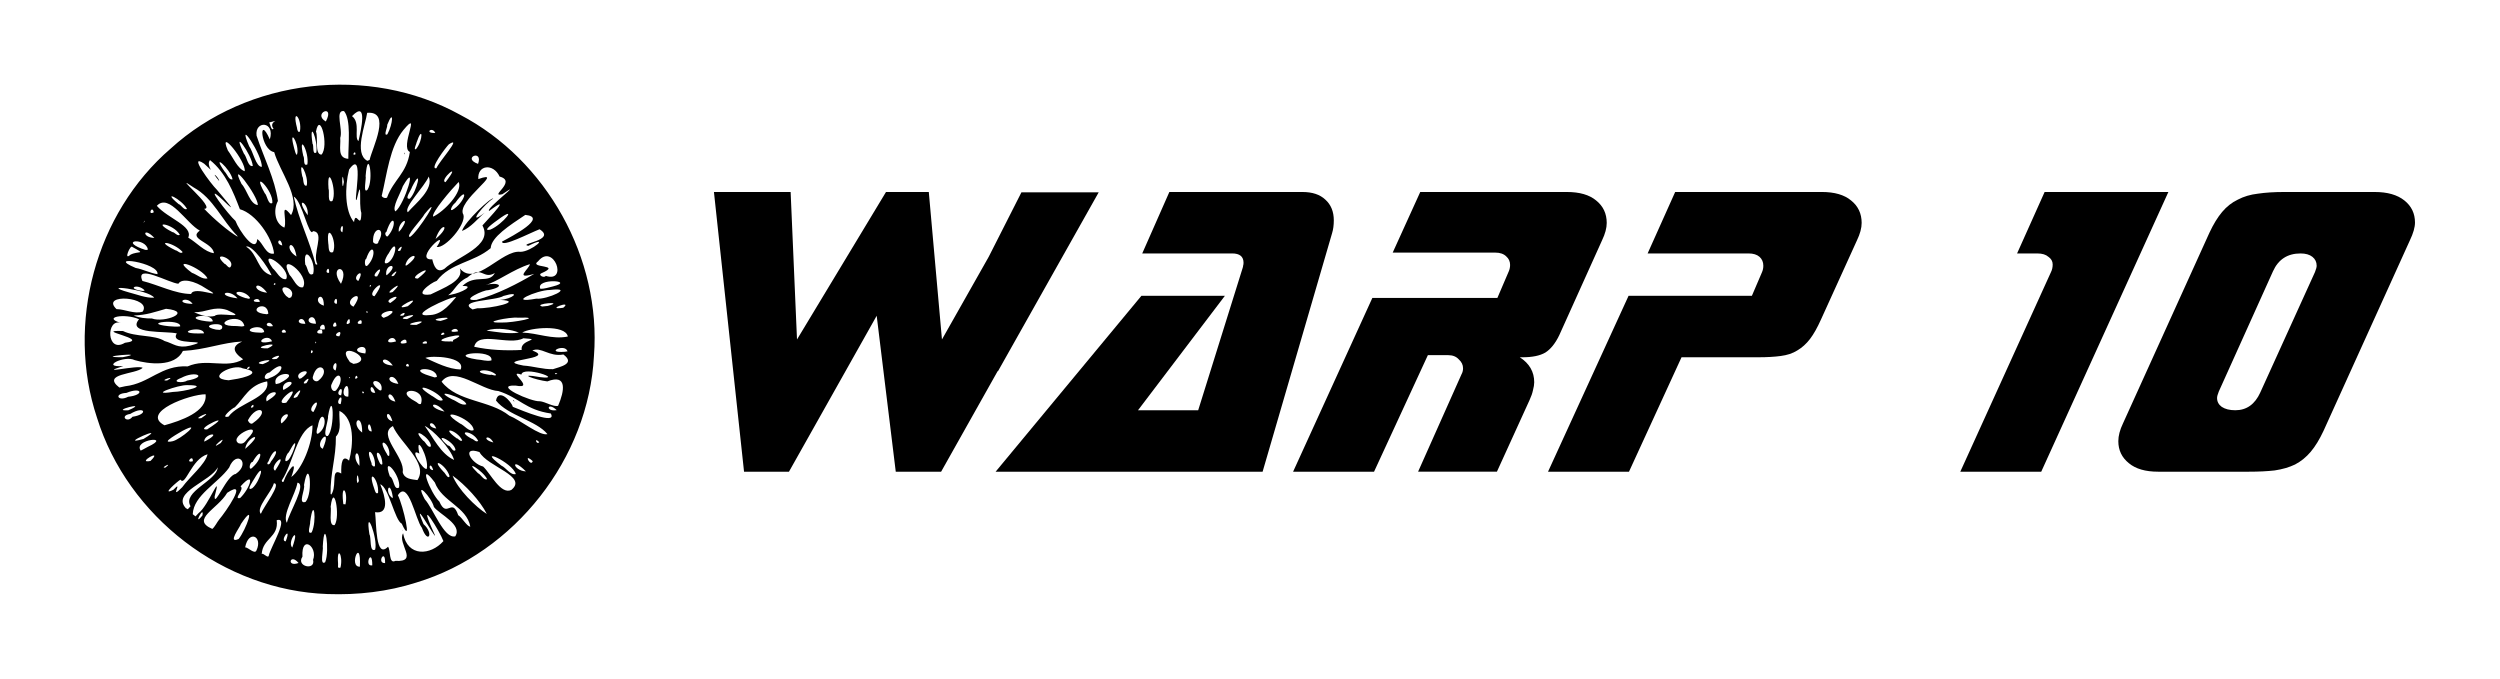 <?xml version="1.0" encoding="UTF-8" standalone="no"?>
<!-- Created with Inkscape (http://www.inkscape.org/) -->

<svg
   xmlns:dc="http://purl.org/dc/elements/1.1/"
   xmlns:cc="http://creativecommons.org/ns#"
   xmlns:rdf="http://www.w3.org/1999/02/22-rdf-syntax-ns#"
   xmlns:svg="http://www.w3.org/2000/svg"
   xmlns="http://www.w3.org/2000/svg"
   xmlns:sodipodi="http://sodipodi.sourceforge.net/DTD/sodipodi-0.dtd"
   xmlns:inkscape="http://www.inkscape.org/namespaces/inkscape"
   width="295.265mm"
   height="80.183mm"
   viewBox="0 0 1046.215 284.112"
   id="svg5571"
   version="1.1"
   inkscape:version="0.92.2 (5c3e80d, 2017-08-06)"
   sodipodi:docname="warp10.svg"
   inkscape:export-filename="/home/xavier/Images/warp10.png"
   inkscape:export-xdpi="96"
   inkscape:export-ydpi="96">
  <defs
     id="defs5573" />
  <sodipodi:namedview
     id="base"
     pagecolor="#ffffff"
     bordercolor="#666666"
     borderopacity="1.0"
     inkscape:pageopacity="0.0"
     inkscape:pageshadow="2"
     inkscape:zoom="0.49497474"
     inkscape:cx="1151.9467"
     inkscape:cy="237.88205"
     inkscape:document-units="px"
     inkscape:current-layer="layer1"
     showgrid="false"
     fit-margin-top="10"
     fit-margin-left="10"
     fit-margin-right="10"
     fit-margin-bottom="10"
     inkscape:window-width="1871"
     inkscape:window-height="1046"
     inkscape:window-x="49"
     inkscape:window-y="0"
     inkscape:window-maximized="1" />
  <g
     inkscape:label="Layer 1"
     inkscape:groupmode="layer"
     id="layer1"
     transform="translate(747.042,-227.572)">
    <g
       id="g4269"
       transform="matrix(5.55,0,0,5.55,-3497.311,-4899.471)"
       style="fill:#000000;fill-opacity:1">
      <path
         id="path4246"
         transform="translate(0,308.268)"
         d="m 549.377,630 2.27,21.092 3.387,0 6.615,-11.76 1.438,11.76 3.42,0 4.268,-7.592 0.018,0.018 7.596,-13.492 -5.826,0 -2.467,4.863 -3.525,6.232 L 565.578,630 l -3.227,0 -6.711,11.121 L 555.16,630 l -5.783,0 z"
         style="font-style:normal;font-variant:normal;font-weight:800;font-stretch:normal;font-size:20px;line-height:100%;font-family:Sonic;-inkscape-font-specification:'Sonic Ultra-Bold';text-align:end;writing-mode:lr-tb;text-anchor:end;fill:#000000;fill-opacity:1;stroke:none;stroke-width:3;stroke-linejoin:round;stroke-miterlimit:4;stroke-dasharray:none;stroke-opacity:1"
         inkscape:connector-curvature="0" />
      <path
         d="m 593.752,938.268 q 1.118,0 1.726,0.575 0.639,0.575 0.639,1.566 0,0.543 -0.128,0.959 l -5.241,17.991 -20.132,0 10.993,-13.262 6.295,0 -6.551,8.628 4.538,0 3.355,-10.737 q 0.032,-0.096 0.032,-0.16 0.032,-0.096 0.032,-0.224 0,-0.703 -0.863,-0.703 l -6.775,0 2.045,-4.634 10.034,0 z"
         style="font-style:normal;font-variant:normal;font-weight:800;font-stretch:normal;font-size:20px;line-height:100%;font-family:Sonic;-inkscape-font-specification:'Sonic Ultra-Bold';text-align:end;writing-mode:lr-tb;text-anchor:end;fill:#000000;fill-opacity:1;stroke:none;stroke-width:3;stroke-linejoin:round;stroke-miterlimit:4;stroke-dasharray:none;stroke-opacity:1"
         id="path4248"
         inkscape:connector-curvature="0" />
      <path
         d="m 605.766,951.977 q 0.096,-0.192 0.096,-0.415 0,-0.383 -0.32,-0.671 -0.288,-0.32 -0.799,-0.32 l -1.534,0 -4.058,8.788 -6.104,0 5.976,-13.102 9.427,0 0.863,-2.013 q 0.096,-0.224 0.096,-0.479 0,-0.383 -0.288,-0.639 -0.288,-0.288 -0.831,-0.288 l -7.733,0 2.077,-4.57 11.057,0 q 1.438,0 2.205,0.639 0.799,0.639 0.799,1.694 0,0.575 -0.352,1.31 l -3.228,7.158 q -0.447,0.927 -1.055,1.31 -0.607,0.352 -1.726,0.352 l -0.192,0 q 1.086,0.703 1.086,1.885 0,0.256 -0.096,0.607 -0.064,0.32 -0.256,0.735 l -2.461,5.4 -5.944,0 3.291,-7.382 z"
         style="font-style:normal;font-variant:normal;font-weight:800;font-stretch:normal;font-size:20px;line-height:100%;font-family:Sonic;-inkscape-font-specification:'Sonic Ultra-Bold';text-align:end;writing-mode:lr-tb;text-anchor:end;fill:#000000;fill-opacity:1;stroke:none;stroke-width:3;stroke-linejoin:round;stroke-miterlimit:4;stroke-dasharray:none;stroke-opacity:1"
         id="path4251"
         inkscape:connector-curvature="0" />
      <path
         d="m 618.374,959.359 -6.104,0 6.072,-13.262 9.299,0 0.767,-1.79 q 0.096,-0.224 0.096,-0.479 0,-0.415 -0.288,-0.671 -0.288,-0.256 -0.831,-0.256 l -7.605,0 2.077,-4.634 11.057,0 q 1.438,0 2.205,0.639 0.799,0.639 0.799,1.694 0,0.575 -0.352,1.31 l -2.716,5.976 q -0.415,0.927 -0.831,1.47 -0.415,0.543 -0.959,0.863 -0.511,0.32 -1.246,0.415 -0.703,0.096 -1.694,0.096 l -5.784,0 -3.962,8.628 z"
         style="font-style:normal;font-variant:normal;font-weight:800;font-stretch:normal;font-size:20px;line-height:100%;font-family:Sonic;-inkscape-font-specification:'Sonic Ultra-Bold';text-align:end;writing-mode:lr-tb;text-anchor:end;fill:#000000;fill-opacity:1;stroke:none;stroke-width:3;stroke-linejoin:round;stroke-miterlimit:4;stroke-dasharray:none;stroke-opacity:1"
         id="path4253"
         inkscape:connector-curvature="0" />
      <path
         d="m 649.46,959.359 -6.104,0 6.838,-15.051 q 0.128,-0.256 0.128,-0.575 0,-0.352 -0.32,-0.575 -0.288,-0.256 -0.831,-0.256 l -1.534,0 2.077,-4.634 9.331,0 -9.587,21.091 z"
         style="font-style:normal;font-variant:normal;font-weight:800;font-stretch:normal;font-size:20px;line-height:100%;font-family:Sonic;-inkscape-font-specification:'Sonic Ultra-Bold';text-align:end;writing-mode:lr-tb;text-anchor:end;fill:#000000;fill-opacity:1;stroke:none;stroke-width:3;stroke-linejoin:round;stroke-miterlimit:4;stroke-dasharray:none;stroke-opacity:1"
         id="path4255"
         inkscape:connector-curvature="0" />
      <path
         d="m 670.099,944.308 q 0.128,-0.32 0.128,-0.479 0,-0.415 -0.32,-0.671 -0.32,-0.256 -0.895,-0.256 -1.47,0 -2.077,1.342 l -4.09,9.075 q -0.128,0.32 -0.128,0.479 0,0.415 0.352,0.671 0.383,0.256 1.023,0.256 1.278,0 1.885,-1.342 l 4.122,-9.075 z m 0.639,11.983 q -0.447,0.959 -0.959,1.566 -0.511,0.607 -1.182,0.959 -0.671,0.32 -1.534,0.447 -0.831,0.096 -1.949,0.096 l -6.838,0 q -1.438,0 -2.205,-0.639 -0.799,-0.639 -0.799,-1.662 0,-0.607 0.352,-1.342 l 6.519,-14.38 q 0.447,-0.959 0.959,-1.566 0.511,-0.607 1.182,-0.927 0.671,-0.352 1.502,-0.447 0.863,-0.128 1.981,-0.128 l 6.838,0 q 1.438,0 2.237,0.639 0.799,0.639 0.799,1.662 0,0.543 -0.383,1.342 l -6.519,14.38 z"
         style="font-style:normal;font-variant:normal;font-weight:800;font-stretch:normal;font-size:20px;line-height:100%;font-family:Sonic;-inkscape-font-specification:'Sonic Ultra-Bold';text-align:end;writing-mode:lr-tb;text-anchor:end;fill:#000000;fill-opacity:1;stroke:none;stroke-width:3;stroke-linejoin:round;stroke-miterlimit:4;stroke-dasharray:none;stroke-opacity:1"
         id="path4257"
         inkscape:connector-curvature="0" />
    </g>
    <path
       style="fill:#000000"
       d="m -609.918,476.173 c -43.411,-1.439 -83.705,-32.348 -96.536,-73.802 -13.11,-39.289 -0.63,-85.526 30.814,-112.599 32.21,-29.415 82.997,-35.262 121.135,-14.175 36.254,18.945 59.144,60.106 56.028,100.905 -2.211,42.929 -33.196,82.392 -74.331,94.852 -11.966,3.836 -24.572,5.262 -37.108,4.818 z m 5.353,-11.064 c 1.262,-5.275 -1.598,-9.469 -1.006,-1.776 0.161,0.87 -0.572,2.255 1.006,1.776 z m 8.13,-0.397 c 0.648,-13.19 -4.96,0.313 0,0 z m -19.59,-2.844 c 2.074,-5.476 -5.015,-10.82 -4.447,-1.336 -2.828,4.115 5.557,5.971 4.447,1.336 z m 24.783,2.294 c 0.016,-7.932 -3.749,0.713 0,0 z m -30.865,-0.989 c -3.532,-4.324 -5.191,1.918 0,0 z m 36.221,0.044 c 0.174,-6.539 -3.764,0.21 0,0 z m -25.074,-0.371 c 2.04,-4.972 -0.26,-19.688 -1.006,-6.553 0.363,1.09 -1.441,8.248 1.006,6.553 z m 29.375,-0.551 c 9.981,0.557 0.723,-7.169 3.226,-11.554 1.858,10.018 11.488,9.34 16.88,3.279 -1.633,-4.29 -10.235,-18.054 -5.261,-6.339 6.856,14.623 -9.478,-15.974 -3.063,-0.766 4.475,3.933 1.891,8.725 -0.681,1.513 -2.645,-3.174 -5.647,-20.444 -10.051,-13.597 2.13,4.037 6.336,22.134 1.622,11.892 -2.905,-1.279 -5.478,-15.451 -9.016,-16.48 2.182,5.209 4.014,12.669 -2.154,11.663 0.599,4.605 0.14,19.856 5.418,14.466 1.197,1.391 0.215,7.373 3.079,5.924 z m 2.797,-12.654 c -0.158,-0.651 0.422,0.494 0,0 z m -55.772,10.419 c 0.759,-3.498 8.778,-16.482 3.313,-14.781 0.935,7.223 -5.878,7.48 -6.27,14.164 0.551,-0.739 2.673,2.09 2.958,0.616 z m -5.134,-2.195 c 2.725,-5.888 -3.326,-8.692 -4.756,-1.249 1.279,0.005 4.057,3.152 4.756,1.249 z m 49.646,-0.269 c 1.281,-4.584 -4.392,-19.209 -2.388,-6.387 0.856,1.311 -0.142,7.651 2.388,6.387 z m -34.679,-0.874 c 3.691,-10.447 -2.441,-2.312 0,0 z m -2.745,-2.606 c 2.767,-7.281 -2.827,-0.04 0,0 l 0,0 z m -19.695,-0.994 c 3.013,-3.723 7.678,-16.319 0.95,-6.254 -0.264,1.164 -5.922,8.462 -0.95,6.254 z m 90.635,-1.091 c 3.2,-4.866 -6.643,-9.256 -8.93,-12.289 -0.866,-3.909 -8.411,-11.939 -3.819,-3.236 3.558,3.899 8.036,16.633 12.749,15.525 z m -60.074,-1.657 c 2.286,-4.838 0.841,-15.716 -0.638,-4.381 0.219,0.848 -1.631,5.505 0.638,4.381 z m -38.652,-5.458 c 2.489,-2.89 12.481,-17.226 3.293,-11.115 -3.985,6.839 -15.488,11.108 -6.235,15.114 1.07,-0.823 1.958,-2.801 2.941,-4 z m 105.033,3.038 c -1.527,-8.336 -11.888,-10.465 -14.849,-18.475 -7.526,-10.044 -1.764,4.654 1.902,8 3.18,7.352 5.235,-2.034 7.882,5.688 1.667,1.02 3.61,4.734 5.065,4.786 z m -56.784,-0.627 c 2.506,-3.655 -0.344,-18.382 -1.654,-7.749 0.433,1.662 -1.048,8.301 1.654,7.749 z m -19.968,-0.948 c 0.832,-4.182 8.472,-16.277 4.409,-16.806 -0.731,4.743 -6.564,13.506 -4.409,16.806 z m -35.343,-3.102 c 0.863,-4.808 -4.339,5.354 0,0 z m -1.606,-0.985 c 4.151,-3.04 9.866,-18.578 6.702,-6.937 -0.143,4.869 5.148,-9.059 8.789,-9.411 6.58,-4.442 0.394,-10.503 -2.725,-2.687 -4.657,6.571 -14.93,11.566 -15.221,19.514 l 1.157,0.912 1.297,-1.392 0,0 z m 120.597,0.366 c -2.635,-5.356 -9.079,-12.277 -14.313,-16.041 2.086,5.561 9.63,13.11 14.313,16.041 z m -94.556,-0.029 c 1.024,-2.846 8.936,-12.882 5.439,-12.798 -0.918,3.689 -7.69,10.311 -5.439,12.798 z m -29.417,-3.202 c -3.661,-6.11 11.154,-10.673 11.379,-16.298 -2.747,5.845 -19.489,10.386 -13.364,17.101 l 0.831,0.455 1.154,-1.258 -3e-5,-10e-6 z m 64.832,-0.791 c 1.203,-5.656 -1.895,-9.273 -1.007,-1.069 l 0.116,0.998 0.891,0.071 10e-6,-5e-5 z m -16.667,-1.038 c 3.28,-3.903 1.455,-19.55 -0.693,-7.004 0.658,1.513 -2.815,8.305 0.693,7.004 z m -27.425,-1.6 c 4.264,-4.04 6.715,-12.131 0.174,-4.866 1.892,1.101 -3.304,5.59 -0.174,4.866 z m 63.88,-0.541 c -1.217,-7.719 -3.725,-1.749 -0.049,0.618 l 0.049,-0.618 z m -25.263,-1.767 c 1.742,-3.834 -0.573,-10.489 3.713,-7.95 -0.114,-4.483 0.433,-8.02 3.27,-5.387 1.779,-6.446 2.489,-17.598 -4.025,-20.841 -0.337,3.709 1.15,8.023 -1.489,10.78 0.085,8.831 -2.382,15.057 -2.22,24.031 l 0.331,0.198 0.42,-0.83 7e-5,2e-5 z m 19.12,0.116 c 0.459,-5.916 -4.876,-10.918 -1.607,-1.73 0.153,0.356 0.63,2.708 1.607,1.73 z m 55.74,-1.181 c 7.18,-5.712 -10.094,-9.766 -13.314,-15.871 -7.779,-2.642 -3.473,4.822 1.542,6.06 3.157,2.98 7.348,11.873 11.772,9.811 z m -141.404,-0.089 c 4.557,-4.83 -2.201,5.004 3.709,-1.072 3.164,-4.403 9.736,-9.651 10.594,-13.79 -6.774,1.978 -9.346,13.754 -11.327,10.617 -1.014,0.503 -8.528,7.034 -2.976,4.245 z m 33.039,-0.666 c 3.393,-2.835 5.836,-12.512 0.659,-3.688 -0.022,0.159 -3.706,5.343 -0.659,3.688 z m 61.404,-0.271 c 1.007,-4.938 -7.437,-14.583 -3.846,-4.653 1.756,0.675 1.568,6.09 3.846,4.653 z m -16.806,-2.784 c -0.844,-6.671 -1.42,3.751 0,0 z m -31.427,0.088 c 1.485,-4.378 6.366,-10.573 3.143,-1.715 4.517,-3.319 8.941,-14.084 8.858,-21.626 -6.414,2.546 -8.287,16.125 -12.72,22.877 -0.435,0.449 0.468,1.403 0.718,0.464 z m 55.919,-0.408 c 4.845,-7.075 -7.435,-15.667 -10.259,-22.617 -6.847,3.565 5.246,13.072 4.092,19.287 0.7,2.94 3.843,2.985 6.167,3.33 z m 29.165,-0.415 c -1.625,-3.456 -10.434,-8.959 -3.803,-2.452 0.998,0.26 2.511,3.269 3.803,2.452 z m -15.7,-1.196 c -1.463,-5.049 -8.713,-8.497 -2.484,-1.821 0.619,0.348 1.781,3.208 2.484,1.821 z m 27.715,-0.917 c -1.43,-4.965 -17.266,-11.964 -6.04,-3.534 1.9,0.811 3.794,4.137 6.04,3.534 z m 4.236,-1.114 c -6.595,-6.582 -5.489,-0.262 0,0 z m -104.979,-0.305 c 6.515,-9.766 -2.96,-1.771 0,0 z m 66.156,-0.238 c -1.18,-4.221 -2.643,-0.095 0,0 z m -2.702,-0.54 c 1.202,-4.154 -5.04,-15.937 -3.066,-6.359 -4.726,-2.909 1.674,7.254 3.066,6.359 z m -72.787,-0.683 c 4.373,-3.899 4.039,-9.229 -0.084,-2.193 -1.378,0.008 -1.876,4.406 0.084,2.193 z m -36.536,0.15 c 3.544,-2.789 -2.774,0.488 0,0 z m 81.17,-0.695 c 0.276,-9.272 -3.96,-4.312 0,0 z m 6.506,-0.055 c 0.292,-5.474 -4.712,-9.357 -1.386,-0.948 -0.378,0.394 1.057,1.935 1.386,0.948 z m -43.601,-1.668 c 4.391,-5.529 1.237,-6.155 -0.915,-0.265 -1.466,1.649 0.498,1.859 0.915,0.265 z m 46.703,0.998 c -0.176,-5.8 -4.439,-6.861 -0.992,-0.272 l 0.51,0.476 0.482,-0.203 0,0 z m -97.045,-1.347 c 5.765,-5.725 -6.433,1.323 0,0 l 0,0 z m 159.956,0.083 c -4.326,-3.905 -0.734,2.78 0,0 z m -142.253,0.046 c 0.246,-3.233 -3.56,1.009 0,0 z m 39.981,-0.543 c 2.243,-2.427 5.102,-12.41 0.158,-3.159 -0.823,0.31 -2.683,5.267 -0.158,3.159 z m 69.368,0.01 c -1.521,-5.035 -8.948,-12.683 -12.312,-14.27 3.532,4.873 6.74,11.747 12.312,14.27 z m -27.152,-1.811 c 0.792,-5.052 -5.612,-8.634 -1.302,-1.234 0.25,0.035 0.588,1.829 1.302,1.234 z m -101,-3.693 c 10.571,-4.899 -6.368,-3.172 -2.998,1.597 l 0.95,-0.486 2.048,-1.111 0,0 z m 128.749,1.338 c -0.425,-3.845 -10.488,-8.163 -3.116,-1.802 0.904,-0.472 1.964,3.097 3.116,1.802 z m -88.003,-0.475 c 9.109,-8.016 0.445,-4.996 0,0 z m 32.456,-0.048 c 4.429,-10.545 -4.182,-1.669 0,0 z m 45.247,-1.018 c 0.109,-3.659 -9.199,-8.968 -3.258,-2.375 0.873,0.193 1.976,3.371 3.258,2.375 z m -87.963,-1.378 c 3.433,-4.532 -5.972,3.992 0,0 z m 11.124,-1.694 c 8.276,-8.406 -8.326,-1.275 -3.707,1.771 1.809,0.556 2.562,-0.243 3.707,-1.771 z m 122.172,1.312 c -2.382,-2.34 -1.097,1.431 0,0 z m -19.2,0.148 c -2.133,-3.932 -5.364,-1.395 0,0 z m -146.4,-1.481 c 11.501,-6.98 -12.112,3.436 0,0 l 0,0 z m 12.074,0.981 c 3.251,-0.601 13.168,-9.047 4.289,-4.393 -0.834,0.542 -10.157,5.609 -4.289,4.393 z m 14.214,-0.299 c 7.136,-3.97 -1.089,-2.935 -0.877,0.45 l 0.877,-0.45 z m 113.755,0.102 c -2.436,-4.644 -9.606,-4.493 -2.638,-0.833 0.605,0.03 1.836,1.691 2.638,0.833 z m -6.705,-0.29 c -2.253,-4.388 -9.543,-5.959 -2.237,-0.717 0.243,-0.311 1.813,1.847 2.237,0.717 z m 35.701,-2.509 c -4.648,-5.745 -16.519,-7.71 -21.533,-14.051 1.027,-5.423 6.537,0.462 7.031,2.629 4.023,1.6 18.675,7.797 15.903,2.788 -10.744,-1.589 -12.958,-6.512 -21.898,-9.392 -7.32,-0.387 -18.646,-10.82 -23.807,-3.931 6.721,8.608 20.081,7.609 28.352,14.24 4.684,1.861 12.742,8.602 15.952,7.717 z m -14.355,-13.95 c -0.282,-0.939 1.278,0.912 0,0 z m -77.56,14.72 c 3.143,-3.343 2.234,-20.505 0.07,-8.205 0.349,1.417 -2.643,8.868 -0.07,8.205 z m -3.55,-1.343 c 4.613,-3.761 0.898,-11.536 -0.663,-2.533 -0.129,0.071 -1.33,4.279 0.663,2.533 z m 17.923,-0.076 c 0.132,-9.212 -5.465,-4.131 0,0 z m 4.022,-0.48 c -1.013,-6.691 -2.971,0.125 0,0 z m 42.648,-0.56 c -0.33,-5.251 -17.249,-10.148 -5.733,-2.757 1.742,0.625 3.777,3.714 5.733,2.757 z m -111.577,-0.27 c 13.438,-8.668 -6.224,0.412 0,0 z m 95.931,-0.376 c -1.91,-4.578 -4.882,-0.81 0,0 z M -678.221,405.549 c 6.615,-1.833 18.141,-5.654 17.201,-12.978 -6.457,-0.053 -27.4,7.576 -17.202,12.978 l 5e-5,0 z m 37.055,-0.948 c 7.749,-5.404 1.752,-8.388 -2.141,-1.145 0.256,0.815 1.344,1.986 2.141,1.145 z m 12.455,-0.259 c 5.803,-5.631 -2.123,-3.442 -0.619,0.422 l 0.619,-0.422 0,0 z m 45.903,-0.479 c -1.867,-6.328 -4.068,-1.04 0,0 z m -108.805,-1.876 c 6.871,-1.024 5.215,-4.892 -0.944,-1.184 -4.617,0.67 -1.244,4.081 0.944,1.184 z m 28.829,0.555 c 6.495,-4.265 -4.977,0.912 0,0 z m 11.406,-0.652 c 3.97,-5.64 17.698,-7.968 16.124,-14.719 -7.532,1.418 -9.529,6.937 -13.506,10.842 -0.995,0.229 -6.591,4.958 -2.618,3.877 z m 35.506,-1.894 c 4.673,-8.509 -3.605,-0.889 0,0 z m 54.861,-0.162 c -4.659,-5.466 -8.013,-1.959 0,0 z m -132.32,-0.564 c 9.561,-4.124 -8.405,0.496 0,0 l 0,0 z m 179.268,-0.068 c -4.017,-3.779 -4.864,0.84 0,0 z m -126.985,-1.268 c 0.675,-2.625 -2.485,1.222 0,0 z m 127.561,-0.532 c 2.685,-6.193 3.96,-13.528 -4.499,-10.217 -4.942,-0.579 -13.447,-3.653 -3.069,-1.794 10.696,1.333 -7.184,-5.002 -7.796,-1.062 -6.681,-2.2 6.447,6.359 -2.372,4.608 -10.024,-0.476 6.752,6.947 10.103,6.551 2.279,0.201 5.731,2.476 7.633,1.914 z m -113.751,-1.309 c 8.823,-11.349 -7.288,1.596 0,0 z m 22.76,0.599 c 1.595,-6.406 -3.007,0.146 0,0 z m 52.584,0.086 c -0.41,-2.877 -15.605,-7.169 -5.931,-2.071 1.892,0.638 3.802,2.736 5.931,2.071 z m -18.979,-0.209 c 2.437,-7.725 -12.74,-6.455 -2.3,-0.972 0.691,0.231 1.405,1.515 2.3,0.972 z m -10.71,-0.918 c -2.283,-6.299 -5.205,-0.984 0,0 z m -52.7,-0.905 c 7.304,-4.769 -2.776,-3.482 -1.177,0.808 l 1.177,-0.808 0,0 z m 72.58,0.23 c -1.981,-4.158 -14.852,-8.281 -4.699,-1.791 1.372,0.626 3.177,2.742 4.699,1.791 z m -131.729,-1.361 c 6.947,-0.708 5.919,-4.354 -0.718,-1.613 -5.445,0.287 -3.55,3.824 0.718,1.613 z m 70.751,0.042 c 4.599,-7.177 -4.955,2.564 0,0 z m 21.411,-0.132 c 0.789,-10.22 -4.9,0.594 0,0 z m -3.015,-0.518 c 1.485,-5.889 -3.259,-0.045 0,0 z m 14.28,-1.056 c -1.858,-5.609 -3.261,0.513 0,0 z m -4.695,-0.2 c -1.329,-1.329 -0.589,1.49 0,0 z m -80.018,-0.15 c 4.842,-0.081 15.917,-2.884 6.001,-2.847 -3.559,-0.195 -16.788,4.507 -6.001,2.847 z m 68.276,-0.618 c 3.995,-4.756 1.159,-9.828 -1.803,-2.677 -0.694,0.943 0.201,3.709 1.803,2.677 z m 19.036,-0.167 c 1.065,-5.06 -7.54,-5.016 -0.932,5.2e-4 l 0.457,0.178 0.474,-0.178 0,-4.1e-4 z m -40.507,-0.309 c 7.447,-4.255 -1.856,-4.201 -0.621,0.234 l 0.621,-0.234 2e-5,5e-5 z m -66.703,-1.301 c 10.209,-1.162 14.935,-8.917 26.106,-8.306 8.247,-3.604 16.138,1.172 23.221,-2.963 -4.77,-3.358 -4.504,-5.655 -0.402,-7.445 -8.135,0.364 -15.304,3.463 -24.801,3.937 -3.432,6.967 -14.487,5.468 -20.116,3.873 -4.413,-2.25 -14.849,3.16 -4.822,2.454 -11.734,3.786 6.236,-0.62 8.103,0.754 -2.93,2.814 -17.429,2.28 -9.78,8.24 l 1.13,-0.245 1.362,-0.299 -2e-5,-1.3e-4 z m 114.282,-0.974 c -2.349,-6.133 -7.142,-0.889 0,0 z m -49.824,-0.24 c 10.817,-5.358 -3.475,-5.211 -1.454,0.342 l 1.454,-0.342 0,0 z m 11.372,-0.097 c 3.102,-4.6 -3.695,1.219 0,0 l 0,0 z m -50.018,-1.031 c 8.984,-1.573 3.65,-4.371 -2.41,-1.148 -4.963,1.875 0.97,2.293 2.41,1.148 z m 54.928,0.063 c 5.723,-4.502 -0.278,-9.088 -2.203,-1.82 -0.523,1.247 1.06,2.575 2.203,1.82 z m -63.219,-0.13 c 4.605,-2.513 -4.164,0.286 0,0 z m 27.625,-0.406 c 5.084,-0.68 12.823,-3.071 4.063,-4.653 -4.093,-2.241 -15.969,4.231 -5.986,4.974 l 1.923,-0.32 0,0 z m 15.383,-0.68 c 6.105,-2.009 6.798,-8.499 -0.132,-2.273 -2.565,0.387 -2.908,4.017 0.132,2.273 z m 13.056,0.195 c 6.82,-4.899 -3.53,-2.935 -0.758,0.167 l 0.758,-0.167 -10e-5,-4e-5 z m 23.609,-0.252 c -0.431,-2.518 -1.99,1.709 0,0 z m -3.123,0.008 c -0.677,-0.703 -0.581,0.613 0,0 z m 36.337,-0.324 c -0.203,-4.995 -13.391,-3.595 -3.083,-0.488 l 2.122,0.664 0.961,-0.176 0,0 z m 24.668,-1.078 c -3.909,-3.317 -11.617,-1.003 -2.215,0.232 0.041,-0.536 2.561,0.896 2.215,-0.232 z m 25.751,-0.252 c -0.972,-0.871 -1.744,0.611 0,0 z m -92.799,-1.382 c 1.665,-6.393 -3.003,-1.006 0,0 z m 52.315,-0.431 c 2.262,-5.323 -12.174,-5.977 -14.768,-4.829 4.597,2.038 9.635,4.696 14.768,4.829 z m 38.654,-0.127 c 2.721,-0.958 9.636,-2.209 4.339,-6.153 -5.935,1.142 -9.421,-3.433 -12.988,-1.635 10.673,3.784 -17.277,3.734 -3.759,6.275 4.158,0.257 8.26,1.643 12.408,1.513 z m -127.177,-0.27 c 1.122,-2.188 -2.541,0.917 0,0 z m 66.899,-0.923 c -0.221,-2.54 -2.649,0.54 0,0 z m -6.751,-0.328 c -3.917,-5.401 -6.98,-0.442 0,0 z m -54.457,-0.574 c 8.712,-3.478 -6.41,-0.556 0,0 z m 39.36,-0.365 c 7.362,-2.528 -9.876,-10.081 -2.863,-0.513 l 1.501,0.762 1.362,-0.249 -2e-5,0 z m 56.352,-1.202 c 1.018,-5.175 -19.855,-2.549 -6.074,-0.406 2.016,0.08 4.065,0.914 6.074,0.406 z m -89.852,-0.644 c 4.025,-3.317 -5.952,0.88 0,0 z m -64.489,-0.694 c 12.549,-2.401 -13.875,0.015 -3e-5,9e-5 l 3e-5,-9e-5 z m 101.571,-1.571 c 1.64,-5.707 -8.548,-0.827 0,0 z m -21.942,-0.658 c -0.694,-2.335 -1.459,1.987 0,0 z m 106.583,-0.246 c -1.19,-3.569 -9.914,0.881 -1.07,0.186 l 1.07,-0.186 3e-5,-5e-5 z m -114.286,-0.074 c -1.383,-1.89 -0.135,-0.617 0,0 z m 95.089,-0.499 c -0.913,-4.477 9.347,-4.259 0.701,-4.889 -5.888,3.223 -19.06,-3.258 -20.572,3.563 6.326,1.385 13.359,1.693 19.871,1.326 z m -106.302,-0.661 c 7.653,-3.706 -9.295,0.127 0,0 z m -32.432,-1.155 c 10.808,-2.864 -9.282,0.468 -5.588,-5.089 -4.036,-1.114 -21.284,0.534 -15.807,-5.959 -6.146,-2.63 -15.567,-0.766 -7.597,1.56 -6.311,-2.083 -6.084,12.994 1.683,8.307 11.495,-1.411 -14.256,-5.43 -0.806,-4.916 5.398,2.626 13.174,1.462 17.402,4.182 3.735,1.008 5.399,3.242 10.713,1.914 z m 99.04,-0.905 c 0.542,-2.351 -4.325,0.678 0,0 z m -46.305,-0.392 c -0.469,-1.231 -0.484,1.219 0,0 z m 37.765,0.197 c 0.642,-3.721 -5.746,1.364 0,0 z m -56.234,-0.705 c -1.779,-4.204 -9.268,2.249 0,0 z m 51.882,0.048 c -1.252,-4.019 -6.776,1.95 0,0 z m 23.838,-0.543 c 10.22,-4.821 -13.455,0.824 -1.299,0.564 0.415,-0.204 1.662,0.465 1.299,-0.564 z m 48.05,-1.498 c -0.994,-5.179 -15.998,-3.713 -19.089,-1.647 6.434,0.144 12.516,3.013 19.089,1.647 z m -95.621,-0.101 c 2.055,-3.998 -3.979,0.033 0,0 z m 44.004,-0.883 c -0.37,-2.008 -2.994,1.405 0,0 z m -100.61,-0.349 c -0.768,-3.99 -14.873,0.586 0,0 z m 49.43,0.046 c 0.732,-3.996 -5.037,0.546 0,0 z m 82.307,-0.341 c -2.685,-1.212 -9.434,-2.435 -13.514,-0.836 4.142,0.536 8.875,1.492 13.514,0.836 l 5e-5,-1e-4 z m -106.574,-0.226 c -0.565,-4.652 -11.857,-4.5e-4 -2.123,0.213 l 1.067,0.047 1.056,-0.26 5e-5,0 z m 9.149,0.091 c -0.677,-2.899 -3.695,1.011 0,0 z m 71.974,-0.412 c -0.55,-2.776 -5.905,1.144 0,0 z m -98.954,-0.986 c 2.324,-3.649 -10.906,-1.595 -2.372,0.253 l 1.621,0.127 0.751,-0.38 0,0 z m 43.195,0.117 c 0.275,-4.743 -4.659,0.907 0,0 z m 4.863,-1.348 c -0.111,-4.062 -3.117,1.593 0,0 z m -65.393,0.137 c 0.422,-3.494 -17.122,-1.377 -4.789,-0.066 1.587,0.057 3.204,0.339 4.789,0.066 z m 26.865,-0.15 c -1.418,-6.787 -15.811,0.191 -3.211,0.022 l 2.187,0.177 1.024,-0.199 0,2e-5 z m 11.975,0.048 c -1.736,-3.491 -4.877,0.778 0,0 z m 60.084,-0.532 c 7.925,-3.336 -9.038,0.32 0,0 l 0,0 z m -27.979,-0.793 c 0.505,-4.489 -3.125,2.241 0,0 z m -18.557,0.349 c -1.023,-4.613 -5.681,0.236 0,0 z m 4.449,-0.025 c -0.605,-6.203 -6.672,0.081 0,0 z m 19.025,-0.002 c 0.858,-3.595 -3.921,0.69 0,0 z m 58.844,-0.5 c 4.091,0.172 18.479,-2.475 6.652,-2.02 -3.195,-0.431 -16.554,2.251 -6.652,2.02 l 5e-5,4e-5 z m -121.04,-0.501 c -0.63,-4.245 -13.808,-1.486 -2.854,-0.042 l 1.777,0.169 1.077,-0.127 z m 95.286,-0.159 c 9.615,-2.631 -7.694,-0.756 0,0 l 0,0 z m -14.013,-0.787 c 8.257,-3.728 -6.695,0.011 0,0 z m -106.783,-0.25 c 5.195,1.978 17.483,-2.842 5.924,-4.056 -4.87,1.364 -8.141,2.639 -13.535,2.806 2.269,1 5.123,1.262 7.611,1.25 z m 98.726,-0.97 c 6.764,-4.121 -6.16,-1.537 -1.723,0.709 l 1.723,-0.709 0,0 z m -72.473,-0.085 c 1.674,-1.899 14.893,1.752 5.225,-2.488 -5.706,-1.851 -8.736,1.156 -13.821,0.88 2.451,1.242 5.872,2.315 8.596,1.608 z m 79.042,-0.209 c 2.209,-2.744 -3.992,0.819 0,0 z m 11.285,-0.183 c 5.239,-0.288 9.004,-5.553 10.764,-7.519 -2.16,-0.402 -21.95,8.72 -10.764,7.519 z m -67.853,-0.555 c -0.486,-6.715 -10.458,-0.57 -0.6,0.234 l 0.6,-0.234 -5e-5,0 z m -52.57,-0.867 c 4.124,-6.229 -18.066,-7.831 -10.964,-1.049 3.597,0.042 7.488,2.205 10.964,1.049 z m 94.218,0.301 c -0.652,-1.482 -0.95,0.788 0,0 z m 45.842,-1.712 c 5.242,0.256 19.929,-3 9.452,-3.496 5.253,-0.29 9.332,-3.967 1.502,-1.665 -3.039,2.051 -19.74,1.751 -12.976,5.664 l 2.022,-0.502 0,2e-5 z m 35.935,-0.208 c 4.316,-3.524 -8.216,1.19 0,0 z m -65.042,-0.656 c 7.904,-6.342 -8.713,2.516 0,0 z m -22.735,0.211 c 6.082,-8.674 -5.377,-2.396 0,0 l 0,0 z m 81.322,-0.322 c 7.74,-2.14 -6.561,-0.93 -2.354,0.254 l 2.354,-0.254 0,0 z m -93.728,-0.114 c 0.037,-7.475 -5.6,-1.656 0,0 z m 5.428,-0.783 c 0.615,-4.645 -2.663,0.063 0,0 z m -60.352,0.039 c -2.592,-3.825 -8.185,-0.17 0,-7e-5 l 0,7e-5 z m 82.751,-0.371 c 7.393,-5.152 -3.783,-1.21 0,0 z m -54.629,-0.461 c -0.232,-2.874 -5.542,0.37 0,0 z m 115.757,-1.359 c 4.21,0.566 16.691,-5.01 5.667,-3.632 -5.558,0.013 -18.531,5.937 -5.667,3.632 l 10e-6,-2e-5 z m -25.094,0.528 c 8.61,-2.266 17.399,-6.841 24.179,-10.897 -8.824,2.599 -1.928,-2.212 -1.826,-4.061 -6.968,2.154 -13.837,7.495 -18.556,8.743 5.256,-1.447 9.015,0.604 1.017,2.167 -1.45,-0.286 -12.314,4.615 -4.814,4.048 z M -647.66,352.425 c -3.638,-4.539 -9.884,-1.265 0,0 z m 5.22,-0.293 c -2.843,-4.033 -10.117,-2.395 -1.804,0.208 0.094,-0.163 1.89,0.766 1.804,-0.208 z m -40.083,0.013 c -2.193,-3.383 -24.099,-6.007 -10.531,-2.198 3.402,0.844 7.056,2.42 10.531,2.198 z m 57.314,-0.157 c 2.703,-4.207 -7.347,-6.578 -2.135,-0.596 l 1.254,0.918 0.881,-0.323 0,5e-5 z m 34.899,-0.447 c 6.968,-10.052 -4.211,-0.597 0,0 z m 23.485,-0.761 c 5.031,-2.582 14.168,-5.695 12.225,-10.885 6.537,8.022 17.594,-7.931 25.365,-6.935 4.574,-0.021 13.059,-7.395 3.289,-2.515 -4.577,-0.875 12.039,-2.281 4.705,-6.938 -4.219,1.643 -15.768,7.718 -15.7,5.163 4.234,-2.249 19.37,-10.199 9.735,-11.172 -6.568,4.386 -14.263,9.306 -14.495,13.927 -7.191,6.075 -16.776,6.047 -22.568,13.675 -2.506,0.723 -10.492,6.795 -2.556,5.681 z m 8.67,0.075 c 4.339,-0.796 9.997,-3.856 4.628,-3.59 5.252,-5.191 11.065,-0.703 13.584,-5.443 -5.09,2.961 -5.414,-3.534 -11.508,1.872 -4.465,2.058 -5.168,5.409 -8.058,7.468 l 1.354,-0.307 0,0 z m -108.904,-0.258 c 1.145,-3.764 15.297,2.908 6.248,-2.276 -4.921,-3.345 -10.19,-4.399 -11.582,-2.012 -3.767,-0.23 -18.311,-8.709 -15.053,-1.164 6.624,1.639 13.831,5.433 20.387,5.453 z m 84.343,-0.811 c 6.801,-6.746 -5.242,1.761 -2e-5,0 l 2e-5,0 z m -52.559,0.291 c -4.724,-6.297 -7.246,-0.845 0,0 z m -51.191,-0.958 c -3.158,-3.295 -8.201,-0.648 -0.692,0.235 l 0.692,-0.235 0,0 z m 170.733,-1.663 c 10.021,-2.496 -7.398,-3.678 -5.166,0.985 1.767,0.015 3.464,-0.593 5.166,-0.985 z m -104.484,0.318 c 3.083,-5.305 -11.055,-15.616 -5.64,-5.151 1.616,1.53 3.045,5.823 5.64,5.151 z m 28.372,-0.378 c 0.454,-1.487 -1.414,0.516 0,0 z m -39.999,-0.703 c 0.336,-1.748 -1.554,0.553 0,0 z m 27.5,-0.342 c 4.079,-8.572 -5.656,-7.921 0,0 z m 7.258,-1.198 c 3.467,-6.556 -3.343,-1.338 0,0 z m -30.214,-0.772 c 2.436,-4.355 -12.4,-14.062 -5.597,-4.509 1.695,1.371 3.101,4.897 5.597,4.509 z m 55.128,-0.234 c 9.668,-7.807 -5.345,0.148 0,0 z m -88.02,-0.086 c -2.376,-4.51 -16.495,-9.755 -6.522,-2.32 1.99,0.637 4.401,2.938 6.522,2.32 z m 70.983,-0.823 c 4.145,-6.805 -3.864,0.641 0,0 z m 7.067,-0.324 c 3.426,-4.508 -3.554,1.481 0,0 z m 63.492,0.104 c 9.578,3.1 3.245,-14.048 -3.216,-6.102 -4.109,3.022 10.288,1.147 1.453,4.975 -1.795,0.74 1.143,2.232 1.763,1.127 z m -114.733,-0.236 c -1.247,-3.05 -8.286,-13.16 -10.669,-11.984 5.151,3.131 4.662,10.446 10.669,11.984 z m 48.506,-0.314 c 5.453,-4.905 -1.297,-4.803 -0.511,0.283 l 0.511,-0.283 z m -96.26,-0.162 c 0.884,-4.767 -22.402,-8.219 -9.133,-2.607 3.085,0.531 6.193,2.218 9.133,2.607 z m 65.157,-0.16 c 1.381,-5.364 -4.431,-12.965 -3.315,-3.878 0.979,0.825 1.177,5.353 3.315,3.878 z m 6.652,-0.437 c 0.253,-3.969 -2.5,0.554 0,0 z m 48.3,-1.68 c 5.334,-5.099 20.59,-9.539 15.875,-18.114 2.908,-3.282 12.948,-13.707 2.875,-6.103 -2.231,-0.387 15.797,-13.979 5.448,-6.966 -5.879,1.324 6.371,-5.389 -1.131,-7.394 -2.65,-5.704 -9.381,-4.88 -8.91,1.055 12.063,-4.306 -9.761,9.441 -6.224,14.948 1.111,4.115 -7.665,14.131 -11.193,13.473 6.053,-9.039 -10.28,5.793 -1.856,5.166 0.579,2.544 1.816,6.065 5.115,3.934 z m 7.328,-15.8 c 1.024,-3.827 12.642,-14.597 13.039,-13.516 -3.039,1.491 -11.961,12.302 -3.546,5.868 -3.013,2.541 -5.79,6.209 -9.493,7.649 z m -96.709,14.764 c 1.733,-3.377 -8.75,-6.702 -2.66,-1.026 0.682,-0.016 1.943,2.63 2.66,1.026 z m 57.395,-0.534 c 4.09,-4.536 1.956,-10.552 -0.794,-2.55 -0.738,-0.006 -0.868,4.344 0.794,2.55 z m 16.648,-0.167 c 6.518,-5.221 -0.071,-4.515 -1.026,0.282 l 0.371,0.126 0.655,-0.409 z m -37.839,-0.155 c -2.473,-4.134 3.475,-13.429 -1.867,-13.843 -1.521,3.199 -4.58,-12.728 -8.011,-14.413 2.014,9.577 6.727,18.651 9.069,28.212 l 0.405,0.24 0.405,-0.196 3e-5,0 z m 29.523,-0.595 c 3.714,-2.399 4.343,-11.477 0.276,-3.914 -0.499,0.476 -3.197,5.261 -0.276,3.914 z m -38.272,-2.638 c -1.481,-8.712 -5.825,-3.585 0,0 z m -69.547,-0.708 c 3.328,-1.818 6.873,0.059 0.874,-3.267 -0.78,-1.299 -3.872,6.029 -0.874,3.267 z m 60.146,-0.528 c -0.696,-6.681 -7.601,-16.653 -14.297,-18.552 -2.703,-7.064 -5.961,-15.378 -12.511,-20.553 -2.063,2.564 3.347,6.783 -2.454,1.495 -7.11,-4.816 3.107,8.802 5.292,10.86 2.778,3.395 10.269,11.887 2.51,4.313 -9.07,-8.558 2.643,6.509 5.314,8.774 1.51,4.078 8.552,14.066 9.113,7.63 2.442,1.512 3.589,6.865 7.033,6.033 z m -22.984,-30.382 c -4.205,-5.018 0.083,-1.306 0,0 l 0,0 z m -2.162,30.231 c -0.587,-4.639 -10.99,-5.836 -5.923,-9.456 -5.45,-2.761 -12.826,-15.947 -17.989,-10.355 4.563,5.26 15.301,8.441 13.145,13.295 3.455,2.007 6.928,6.09 10.767,6.516 z m -13.086,-0.457 c -3.692,-4.243 -12.789,-5.554 -2.989,-0.738 0.762,-0.003 2.163,1.803 2.989,0.738 z m 62.933,0.005 c 1.961,-4.657 -3.06,-13.493 -2.004,-3.573 0.274,0.996 -0.209,4.485 2.004,3.573 z m 28.122,-0.595 c 2.295,-4.183 -3.014,1.039 0,0 z m -105.593,-0.518 c -1.108,-4.979 -11.705,-3.903 -2.774,-0.384 0.818,0.167 1.909,0.982 2.774,0.384 z m 56.211,-1.665 c -0.676,-4.348 -3.408,-0.652 0,0 z m 40.25,-1.611 c 3.646,-6.163 -2.596,-6.972 -2.254,0.16 0.438,0.875 2.213,1.241 2.254,-0.16 z m 23.894,-1.101 c 6.936,-5.67 2.552,-7.593 0,0 z m -117.663,-0.447 c -4.791,-5.046 -5.39,-0.087 0,0 z m 34.651,-0.91 c -6.426,-6.516 -9.929,-15.645 -18.228,-20.211 -10.39,-7.18 9.944,8.969 4.408,8.948 4.149,4.321 9.893,9.239 13.993,11.687 l -0.174,-0.423 -3e-5,-1.1e-4 z m 72.362,0.485 c 3.295,-2.079 14.1,-19.299 6.052,-9.553 -0.927,2.014 -8.446,9.659 -6.052,9.553 z m -9.149,-0.497 c 4.094,-4.89 2.161,-10.483 -0.779,-1.571 -1.103,0.339 0.061,2.774 0.779,1.571 z m -87.212,-0.374 c -2.648,-4.741 -12.841,-6.216 -3.132,-1.141 0.979,0.011 2.021,1.834 3.132,1.141 z m 68.032,-1.056 c 1.004,-5.463 -2.103,-0.782 0,3e-5 l 0,-3e-5 z m 24.526,-1.187 c 4.476,-6.562 -1.664,-2.767 -0.908,1.001 l 0.908,-1.001 z m 37.454,0.042 c 5.14,-2.15 12.109,-10.82 2.947,-3.973 -0.716,0.506 -7.151,5.036 -2.947,3.973 z m -86.271,-0.799 c 1.302,-3.369 -2.124,-11.328 2.801,-5.256 4.167,-7.268 -4.748,-18.187 -7.053,-26.343 -5.748,-0.95 -6.727,-16.372 -1.828,-5.318 2.325,-7.764 -6.393,-7.999 -5.552,-1.575 3.025,9.18 7.625,18.032 8.937,27.33 -1.919,3.513 -1.517,9.322 2.695,11.161 z m 29.154,-2.31 c 0.677,-5.394 2.956,3.86 3.057,-3.857 -1.242,-3.645 0.55,-16.247 -1.911,-5.697 -1.72,3.494 3.628,-22.057 -3.203,-12.461 -1.902,7.379 -1.81,17.516 2.057,22.016 l 5e-5,-4.3e-4 z m -87.504,-0.583 c -0.536,0.116 -0.827,1.714 0,0 z m 120.6,-1.705 c 4.631,-2.142 12.561,-10.431 10.691,-14.53 -3.161,3.244 -11.472,12.93 -10.691,14.53 z m -52.494,-0.581 c 0.661,-5.585 -5.806,-8.307 0,0 z m 41.916,-1.268 c 3.242,-3.722 10.962,-9.633 8.744,-14.939 -1.725,4.198 -10.723,13.103 -8.744,14.939 z m -106.319,0.016 c -0.676,-3.25 -2.775,1.574 0,0 z m 101.137,-0.359 c 3.853,-2.931 9.684,-22.011 3.084,-10.54 -0.829,2.679 -4.717,9.011 -3.084,10.54 z m 24.648,-1.157 c 5.012,-3.672 5.848,-10.032 0.336,-2.389 -1.223,0.725 -3.041,4.446 -0.336,2.389 z m -111.879,0.105 c -2.342,-4.233 -11.074,-8.329 -3.487,-1.993 1.009,0.204 2.25,2.796 3.487,1.993 z m 29.642,-1.599 c 0.11,-3.958 -12.495,-20.271 -6.816,-8.836 2.273,2.341 3.494,8.484 6.816,8.836 z m 6.068,-0.865 c 0.578,-5.182 -9.145,-14.831 -3.189,-4.115 0.998,0.721 1.425,5.144 3.189,4.115 z m 25.152,-0.852 c 2.11,-4.484 -2.444,-16.644 -1.641,-5.119 0.528,0.994 -0.68,6.228 1.641,5.119 z m 32.415,-0.959 c 2.911,-2.945 5.535,-14.103 0.87,-4.852 -0.172,1 -3.533,5.347 -0.87,4.852 z m -9.567,-0.458 c 2.77,-7.628 8.22,-10.024 9.552,-19.104 -4.349,-1.847 5.002,-18.375 -2.643,-9.236 -5.795,6.996 -6.956,18.669 -9.147,27.639 0.405,0.775 1.459,1.141 2.239,0.701 z m 7.135,-18.414 c 0.372,-1.354 0.26,1.131 0,0 z m -15.292,15.106 c 2.758,-4.243 0.179,-18.224 -0.808,-5.681 0.386,0.63 -1.246,7.75 0.808,5.681 z m -9.904,-3.229 c -0.962,-7.174 -0.88,6.357 0,0 z m -15.564,1.517 c 1.049,-3.875 -3.749,-12.775 -1.846,-3.876 0.591,0.52 0.126,4.409 1.846,3.876 z m 58.097,-1.434 c 7.597,-9.772 -3.042,-0.609 0,0 z m -89.114,-1.222 c -0.924,-4.441 -9.304,-11.722 -3.293,-3.162 0.898,0.761 1.879,3.802 3.293,3.162 z m 5.069,-3.358 c 0.728,-4.025 -11.371,-18.827 -7.04,-8.685 2.033,2.648 4.083,7.718 7.04,8.685 z m 80.247,-1.258 c 0.792,-2.393 11.128,-13.82 5.212,-10.02 -1.169,1.124 -8.44,10.736 -5.212,10.02 z m -73.101,-0.558 c 0.474,-4.663 -10.864,-21.651 -5.266,-8.62 1.632,2.1 2.768,8.569 5.266,8.62 z m -3.749,-0.377 c -0.395,-4.886 -9.301,-16.815 -3.724,-5.162 1.173,1.091 1.644,5.694 3.724,5.162 z m 22.839,-0.657 c 0.85,-5.346 -3.985,-13.741 -1.715,-3.55 0.724,0.772 -0.295,4.54 1.715,3.55 z m 71.43,-0.224 c 2.305,-6.353 -7.008,-2.501 0,0 z m -45.397,-1.64 c 1.228,-5.33 9.204,-20.554 -1.003,-19.731 -0.704,4.939 -5.667,17.05 0.047,20.089 l 0.956,-0.359 0,6e-5 z m -8.9,-0.482 c -0.03,-6.135 1.225,-16.415 -1.802,-19.976 -3.962,-0.561 -0.349,7.69 -1.579,11.209 0.323,3.416 -1.415,8.481 3.381,8.767 z m -11.221,-1.752 c 3.222,-3.508 -0.625,-18.567 -2.314,-9.636 1.004,2.275 -0.697,9.653 2.314,9.636 z m -10.066,-0.892 c 0.427,-4.412 -3.625,-10.357 -1.547,-2.454 0.016,0.02 1.227,5.577 1.547,2.454 z m 24.31,0.744 c -0.093,-2.209 -1.912,0.993 0,0 z m -16.386,-0.766 c 0.72,-5.307 -3.2,-14.53 -1.604,-3.544 0.615,0.227 -0.257,4.867 1.604,3.544 z m 41.792,-1.505 c 2.929,-3.655 2.84,-10.626 0.063,-2.455 0.273,-0.32 -1.57,3.58 -0.063,2.455 z m -24.171,-3.256 c 0.963,-4.258 4.094,-17.464 -2.712,-10.438 3.638,2.764 0.756,9.101 2.712,10.438 z m 12.098,-2.842 c 2.359,-4.253 2.836,-11.297 -0.135,-3.795 0.534,0.01 -1.87,4.974 0.135,3.795 z m 20.039,-0.566 c -1.379,-2.957 -4.767,0.285 0,0 z m -56.65,-0.625 c 1.057,-5.593 -3.58,-10.391 -1.196,-1.413 -0.095,0.217 0.468,2.358 1.196,1.413 z m -11.047,-1.134 c -2.49,-3.269 4.231,-3.955 -1.791,-2.622 0.349,0.478 0.845,3.748 1.791,2.622 z m 21.895,-3.011 c 4.055,-7.749 -5.826,-3.392 0,0 z"
       id="path5142"
       inkscape:connector-curvature="0" />
  </g>
</svg>
